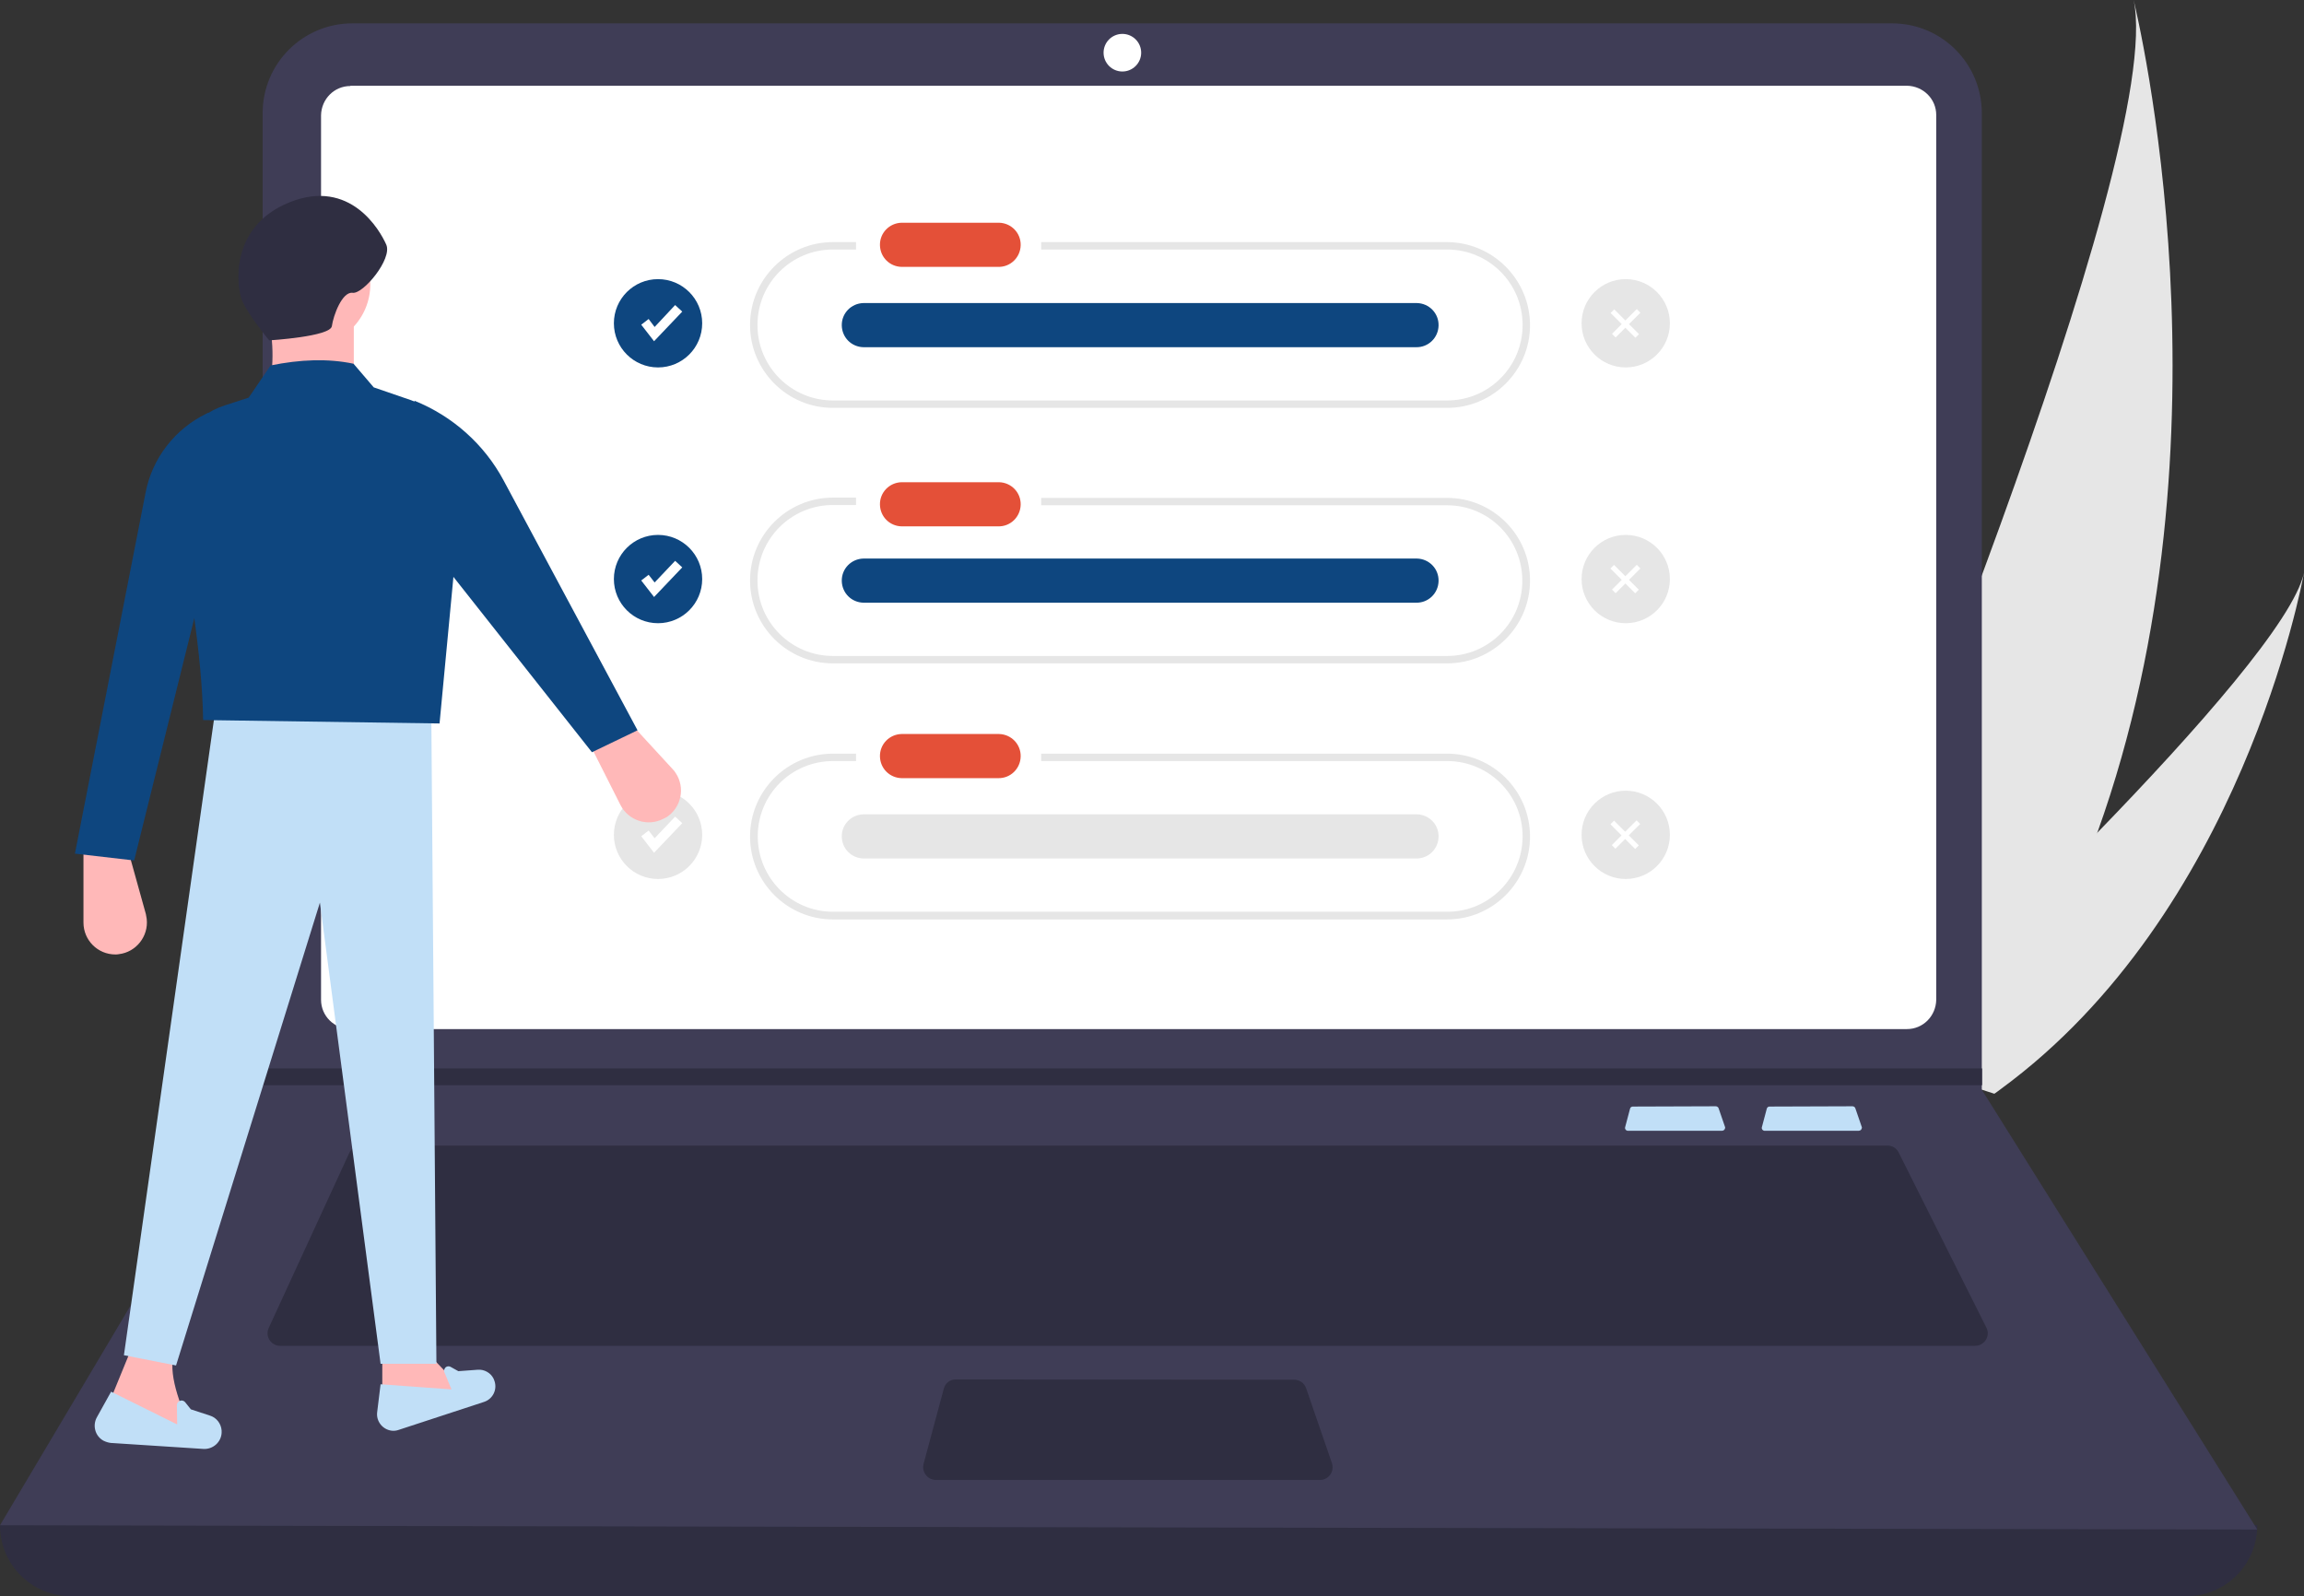 <?xml version="1.0" encoding="utf-8"?>
<!-- Generator: Adobe Illustrator 24.2.1, SVG Export Plug-In . SVG Version: 6.00 Build 0)  -->
<svg version="1.1" id="e947267e-2fd0-4612-8553-18e563890315"
	 xmlns="http://www.w3.org/2000/svg" xmlns:xlink="http://www.w3.org/1999/xlink" x="0px" y="0px" viewBox="0 0 808.8 560.4"
	 style="enable-background:new 0 0 808.8 560.4;" xml:space="preserve">
<rect x="0" y="0" width="808.8" height="560.4" fill="#333333" stroke="none"/>
<style type="text/css">
	.st0{fill:#E6E6E6;}
	.st1{fill:#2F2E41;}
	.st2{fill:#3F3D56;}
	.st3{fill:#FFFFFF;}
	.st4{fill:#E45038;}
	.st5{fill:#0E467F;}
	.st6{fill:#FFB8B8;}
	.st7{fill:#C1DFF7;}
</style>
<path class="st0" d="M736.3,292.2c-10.9,30.8-26.1,60-45.1,86.6c-0.4,0.6-0.9,1.2-1.3,1.8l-57.7-18.7c0.3-0.6,0.5-1.3,0.8-2
	c18.2-43,127.6-305.2,116-359.9C750,4.5,786.3,153,736.3,292.2z"/>
<path class="st0" d="M702.3,382.4c-0.7,0.5-1.4,1.1-2.2,1.6l-43.3-14c0.5-0.5,1.1-1,1.8-1.7c11.3-10.6,45-42.4,77.7-76
	c35.1-36.2,68.9-74.6,72.5-91.2C808.1,204.8,786.7,320.6,702.3,382.4z"/>
<path class="st1" d="M767.5,560.4H24.9C11.1,560.4,0,549.3,0,535.5l0,0c269.2-31.3,533.3-31.3,792.4,0l0,0
	C792.4,549.3,781.3,560.4,767.5,560.4z"/>
<path class="st2" d="M792.4,537L0,535.5L91.8,381l0.4-0.7V39.7c0-17.4,14.1-31.5,31.5-31.5c0,0,0,0,0,0h540.5
	c17.4,0,31.5,14.1,31.5,31.5c0,0,0,0,0,0v342.9L792.4,537z"/>
<path class="st3" d="M123,30.2c-5.7,0-10.2,4.6-10.3,10.3V351c0,5.7,4.6,10.2,10.3,10.3h546.4c5.7,0,10.2-4.6,10.3-10.3V40.4
	c0-5.7-4.6-10.2-10.3-10.3H123z"/>
<path class="st1" d="M126.6,402.2c-1.7,0-3.3,1-4,2.6l-28.3,61.5c-1,2.2,0,4.8,2.2,5.8c0.6,0.3,1.2,0.4,1.8,0.4h595.1
	c2.4,0,4.4-2,4.4-4.4c0-0.7-0.2-1.4-0.5-2l-30.8-61.5c-0.7-1.5-2.3-2.4-3.9-2.4L126.6,402.2z"/>
<circle class="st3" cx="394" cy="18.5" r="6.6"/>
<path class="st1" d="M335.5,484.3c-2,0-3.7,1.3-4.2,3.3l-7.1,26.4c-0.6,2.3,0.8,4.8,3.1,5.4c0.4,0.1,0.8,0.2,1.1,0.2h135
	c2.4,0,4.4-2,4.4-4.4c0-0.5-0.1-1-0.2-1.4l-9.1-26.4c-0.6-1.8-2.3-3-4.2-3L335.5,484.3z"/>
<polygon class="st1" points="695.8,375.1 695.8,381 91.8,381 92.3,380.3 92.3,375.1 "/>
<path class="st0" d="M508,85H365.5v2.6H508c14.6,0,26.5,11.8,26.5,26.5c0,14.6-11.8,26.5-26.5,26.5H292.4
	c-14.6,0-26.5-11.8-26.5-26.5c0-14.6,11.8-26.5,26.5-26.5l0,0h8.1V85h-8.1c-16,0-29.1,13-29.1,29.1c0,16,13,29.1,29.1,29.1H508
	c16,0,29.1-13,29.1-29S524.1,85.1,508,85C508,85,508,85,508,85L508,85z"/>
<path class="st0" d="M508,174.8H365.5v2.6H508c14.6,0,26.4,11.8,26.4,26.5c0,14.6-11.8,26.4-26.4,26.4H292.4
	c-14.6,0-26.5-11.8-26.5-26.5c0-14.6,11.8-26.5,26.5-26.5l0,0h8.1v-2.6h-8.1c-16,0-29.1,13-29.1,29.1c0,16,13,29.1,29.1,29.1H508
	c16,0,29.1-13,29.1-29.1C537.1,187.8,524,174.8,508,174.8z"/>
<path class="st0" d="M508,264.6H365.5v2.6H508c14.6,0,26.5,11.8,26.5,26.4c0,14.6-11.8,26.5-26.4,26.5c0,0,0,0,0,0H292.4
	c-14.6,0-26.4-11.9-26.4-26.5c0-14.6,11.8-26.4,26.4-26.4h8.1v-2.6h-8.1c-16,0-29.1,13-29.1,29.1c0,16,13,29.1,29.1,29.1H508
	c16,0,29.1-13,29.1-29.1C537.1,277.6,524,264.6,508,264.6L508,264.6z"/>
<path id="ab287899-84e3-434f-b92d-b2aaa12c9990" class="st4" d="M316.5,78.2c-4.3,0.1-7.7,3.6-7.6,7.9c0.1,4.2,3.4,7.5,7.6,7.6h33.9
	c4.3,0.1,7.8-3.3,7.9-7.6c0.1-4.3-3.3-7.8-7.6-7.9c-0.1,0-0.2,0-0.3,0H316.5z"/>
<path id="af2a4b37-a3ed-4662-953e-6f9b285406f1" class="st4" d="M316.5,169.3c-4.3,0.1-7.7,3.6-7.6,7.9c0.1,4.2,3.4,7.5,7.6,7.6
	h33.9c4.3,0.1,7.8-3.3,7.9-7.6c0.1-4.3-3.3-7.8-7.6-7.9c-0.1,0-0.2,0-0.3,0H316.5z"/>
<path id="ff7e389f-e1f1-4104-a8c8-8a888f7bdbd5" class="st4" d="M316.5,257.7c-4.3,0.1-7.7,3.6-7.6,7.9c0.1,4.2,3.4,7.5,7.6,7.6
	h33.9c4.3,0.1,7.8-3.3,7.9-7.6c0.1-4.3-3.3-7.8-7.6-7.9l0,0c-0.1,0-0.2,0-0.3,0H316.5z"/>
<path id="ab3f55ca-45f9-4d6f-a8ad-e44fa73330dd" class="st5" d="M303.1,106.4c-4.3,0.1-7.7,3.6-7.6,7.9c0.1,4.2,3.4,7.5,7.6,7.6h194
	c4.3,0.1,7.8-3.3,7.9-7.6c0.1-4.3-3.3-7.8-7.6-7.9c-0.1,0-0.2,0-0.3,0H303.1z"/>
<path id="b755e68c-1f13-420d-a9db-7573ff270e8f" class="st5" d="M303.1,196.1c-4.3,0.1-7.7,3.6-7.6,7.9c0.1,4.2,3.4,7.5,7.6,7.6h194
	c4.3,0.1,7.8-3.3,7.9-7.6c0.1-4.3-3.3-7.8-7.6-7.9c-0.1,0-0.2,0-0.3,0H303.1z"/>
<path id="f0f56a0b-ed67-4282-9bfe-4d2fc6a8304e" class="st0" d="M303.1,285.9c-4.3,0.1-7.7,3.6-7.6,7.9c0.1,4.2,3.4,7.5,7.6,7.6h194
	c4.3,0.1,7.8-3.3,7.9-7.6c0.1-4.3-3.3-7.8-7.6-7.9l0,0c-0.1,0-0.2,0-0.3,0H303.1z"/>
<circle class="st5" cx="231" cy="113.5" r="15.5"/>
<polygon class="st3" points="229.6,119.8 225.1,114 227.7,112 229.8,114.8 237,107.1 239.5,109.4 "/>
<circle class="st5" cx="231" cy="203.3" r="15.5"/>
<polygon class="st3" points="229.6,209.6 225.1,203.8 227.7,201.8 229.8,204.5 237,196.9 239.5,199.2 "/>
<circle class="st0" cx="231" cy="293.1" r="15.5"/>
<circle class="st0" cx="570.7" cy="113.5" r="15.5"/>
<circle class="st0" cx="570.7" cy="203.3" r="15.5"/>
<circle class="st0" cx="570.7" cy="293.1" r="15.5"/>
<polygon class="st3" points="229.6,299.4 225.1,293.6 227.7,291.6 229.8,294.3 237,286.7 239.5,289 "/>
<rect x="569.5" y="107.4" transform="matrix(0.707 -0.707 0.707 0.707 86.828 436.588)" class="st3" width="1.8" height="12.3"/>
<rect x="564.8" y="112.6" transform="matrix(0.707 -0.707 0.707 0.707 86.962 436.91)" class="st3" width="12.3" height="1.8"/>
<rect x="569.5" y="197.1" transform="matrix(0.707 -0.707 0.707 0.707 23.338 462.886)" class="st3" width="1.8" height="12.3"/>
<rect x="564.8" y="202.4" transform="matrix(0.707 -0.707 0.707 0.707 23.472 463.209)" class="st3" width="12.3" height="1.8"/>
<rect x="569.5" y="286.9" transform="matrix(0.707 -0.707 0.707 0.707 -40.152 489.185)" class="st3" width="1.8" height="12.3"/>
<rect x="564.8" y="292.1" transform="matrix(0.707 -0.707 0.707 0.707 -40.019 489.507)" class="st3" width="12.3" height="1.8"/>
<path class="st6" d="M234,286.9L234,286.9c5.2-3.4,6.6-10.4,3.2-15.5c-0.3-0.5-0.7-1-1.1-1.4l-14.9-16.2l-14.3,7.2l10.9,21.6
	c2.8,5.5,9.5,7.7,15,4.9C233.3,287.3,233.6,287.1,234,286.9z"/>
<path class="st6" d="M41.7,335L41.7,335c6.1-0.7,10.5-6.3,9.8-12.4c-0.1-0.6-0.2-1.2-0.3-1.7l-5.9-21.2h-16v24.2
	c0,6.2,5,11.2,11.2,11.2C40.8,335.1,41.3,335.1,41.7,335z"/>
<polygon class="st6" points="134.2,494.8 164.5,490.1 152,477 134.2,477 "/>
<path class="st6" d="M36.9,496l31.4,8.3c-5.8-12-9.4-22.6-7.1-29.7l-14.8-1.8L36.9,496z"/>
<polygon class="st7" points="43.5,475.8 61.8,479.4 112.3,316.9 133.6,478.8 153.2,478.8 151.4,249.9 75.5,249.9 "/>
<path class="st7" d="M140,502l29.9-9.8c3.1-1,4.7-4.3,3.7-7.3c-0.1-0.3-0.2-0.5-0.3-0.8l0,0c-1-2.1-3.3-3.4-5.6-3.2l-6.8,0.5
	l-2.7-1.5c-0.7-0.4-1.7-0.2-2.1,0.6c-0.2,0.4-0.3,0.9-0.1,1.3l2.5,6l-24.9-1.8l-1.2,9.8c-0.4,3.2,1.9,6.1,5.1,6.5
	C138.3,502.4,139.2,502.3,140,502z"/>
<path class="st7" d="M38.9,506.6l32.5,2.1c3.3,0.2,6.2-2.3,6.4-5.6c0-0.3,0-0.6,0-0.9l0,0c-0.2-2.4-1.8-4.5-4.1-5.2l-6.7-2.2l-2-2.5
	c-0.6-0.7-1.6-0.8-2.3-0.2c-0.4,0.3-0.6,0.8-0.6,1.3l0.1,6.7L39,488.6l-5,9c-1.6,2.9-0.6,6.6,2.3,8.2
	C37.1,506.2,38,506.5,38.9,506.6z"/>
<circle class="st6" cx="108.1" cy="99.8" r="21.9"/>
<path class="st6" d="M93.9,140.1h30.3v-29.1H93.9C96.4,120,96.1,129.8,93.9,140.1z"/>
<path class="st5" d="M71.3,252.8l83,1.2l8.3-87.7c0-11.7-7.5-22.2-18.6-25.9l-12.8-4.4l-7.1-8.3c-9-1.9-18.8-1.5-29.1,0.6l-7.7,11.3
	l-8.3,2.7c-11.6,3.7-19.3,14.6-19,26.8C66.2,200.9,71,230.5,71.3,252.8z"/>
<path class="st5" d="M26.3,299.7l20.8,2.4l23.7-95.5l2.4-61.7l-0.7,0.3c-11.1,5.4-19.1,15.7-21.4,27.8L26.3,299.7z"/>
<path class="st5" d="M207.8,264.1l16-7.7l-47-87.7c-6.8-12.7-17.9-22.6-31.3-28l0,0l8.9,55.8L207.8,264.1z"/>
<path class="st1" d="M94.5,119.5c0,0,21.5-1.3,22-5s3.6-12.2,7.3-11.7s14-11.9,11.8-16.9s-12.6-23.4-33.9-14.9s-18.8,29.8-16.6,34.8
	S94.5,119.5,94.5,119.5z"/>
<path class="st7" d="M621.2,388.5c-0.5,0-0.9,0.3-1,0.8l-1.7,6.4c-0.2,0.6,0.2,1.2,0.8,1.3c0.1,0,0.2,0,0.3,0h32.9
	c0.6,0,1.1-0.5,1.1-1.1c0-0.1,0-0.2-0.1-0.4l-2.2-6.4c-0.1-0.4-0.6-0.7-1-0.7L621.2,388.5z"/>
<path class="st7" d="M573.2,388.5c-0.5,0-0.9,0.3-1,0.8l-1.7,6.4c-0.2,0.6,0.2,1.2,0.8,1.3c0.1,0,0.2,0,0.3,0h32.9
	c0.6,0,1.1-0.5,1.1-1.1c0-0.1,0-0.2-0.1-0.4l-2.2-6.4c-0.1-0.4-0.6-0.7-1-0.7L573.2,388.5z"/>
</svg>
